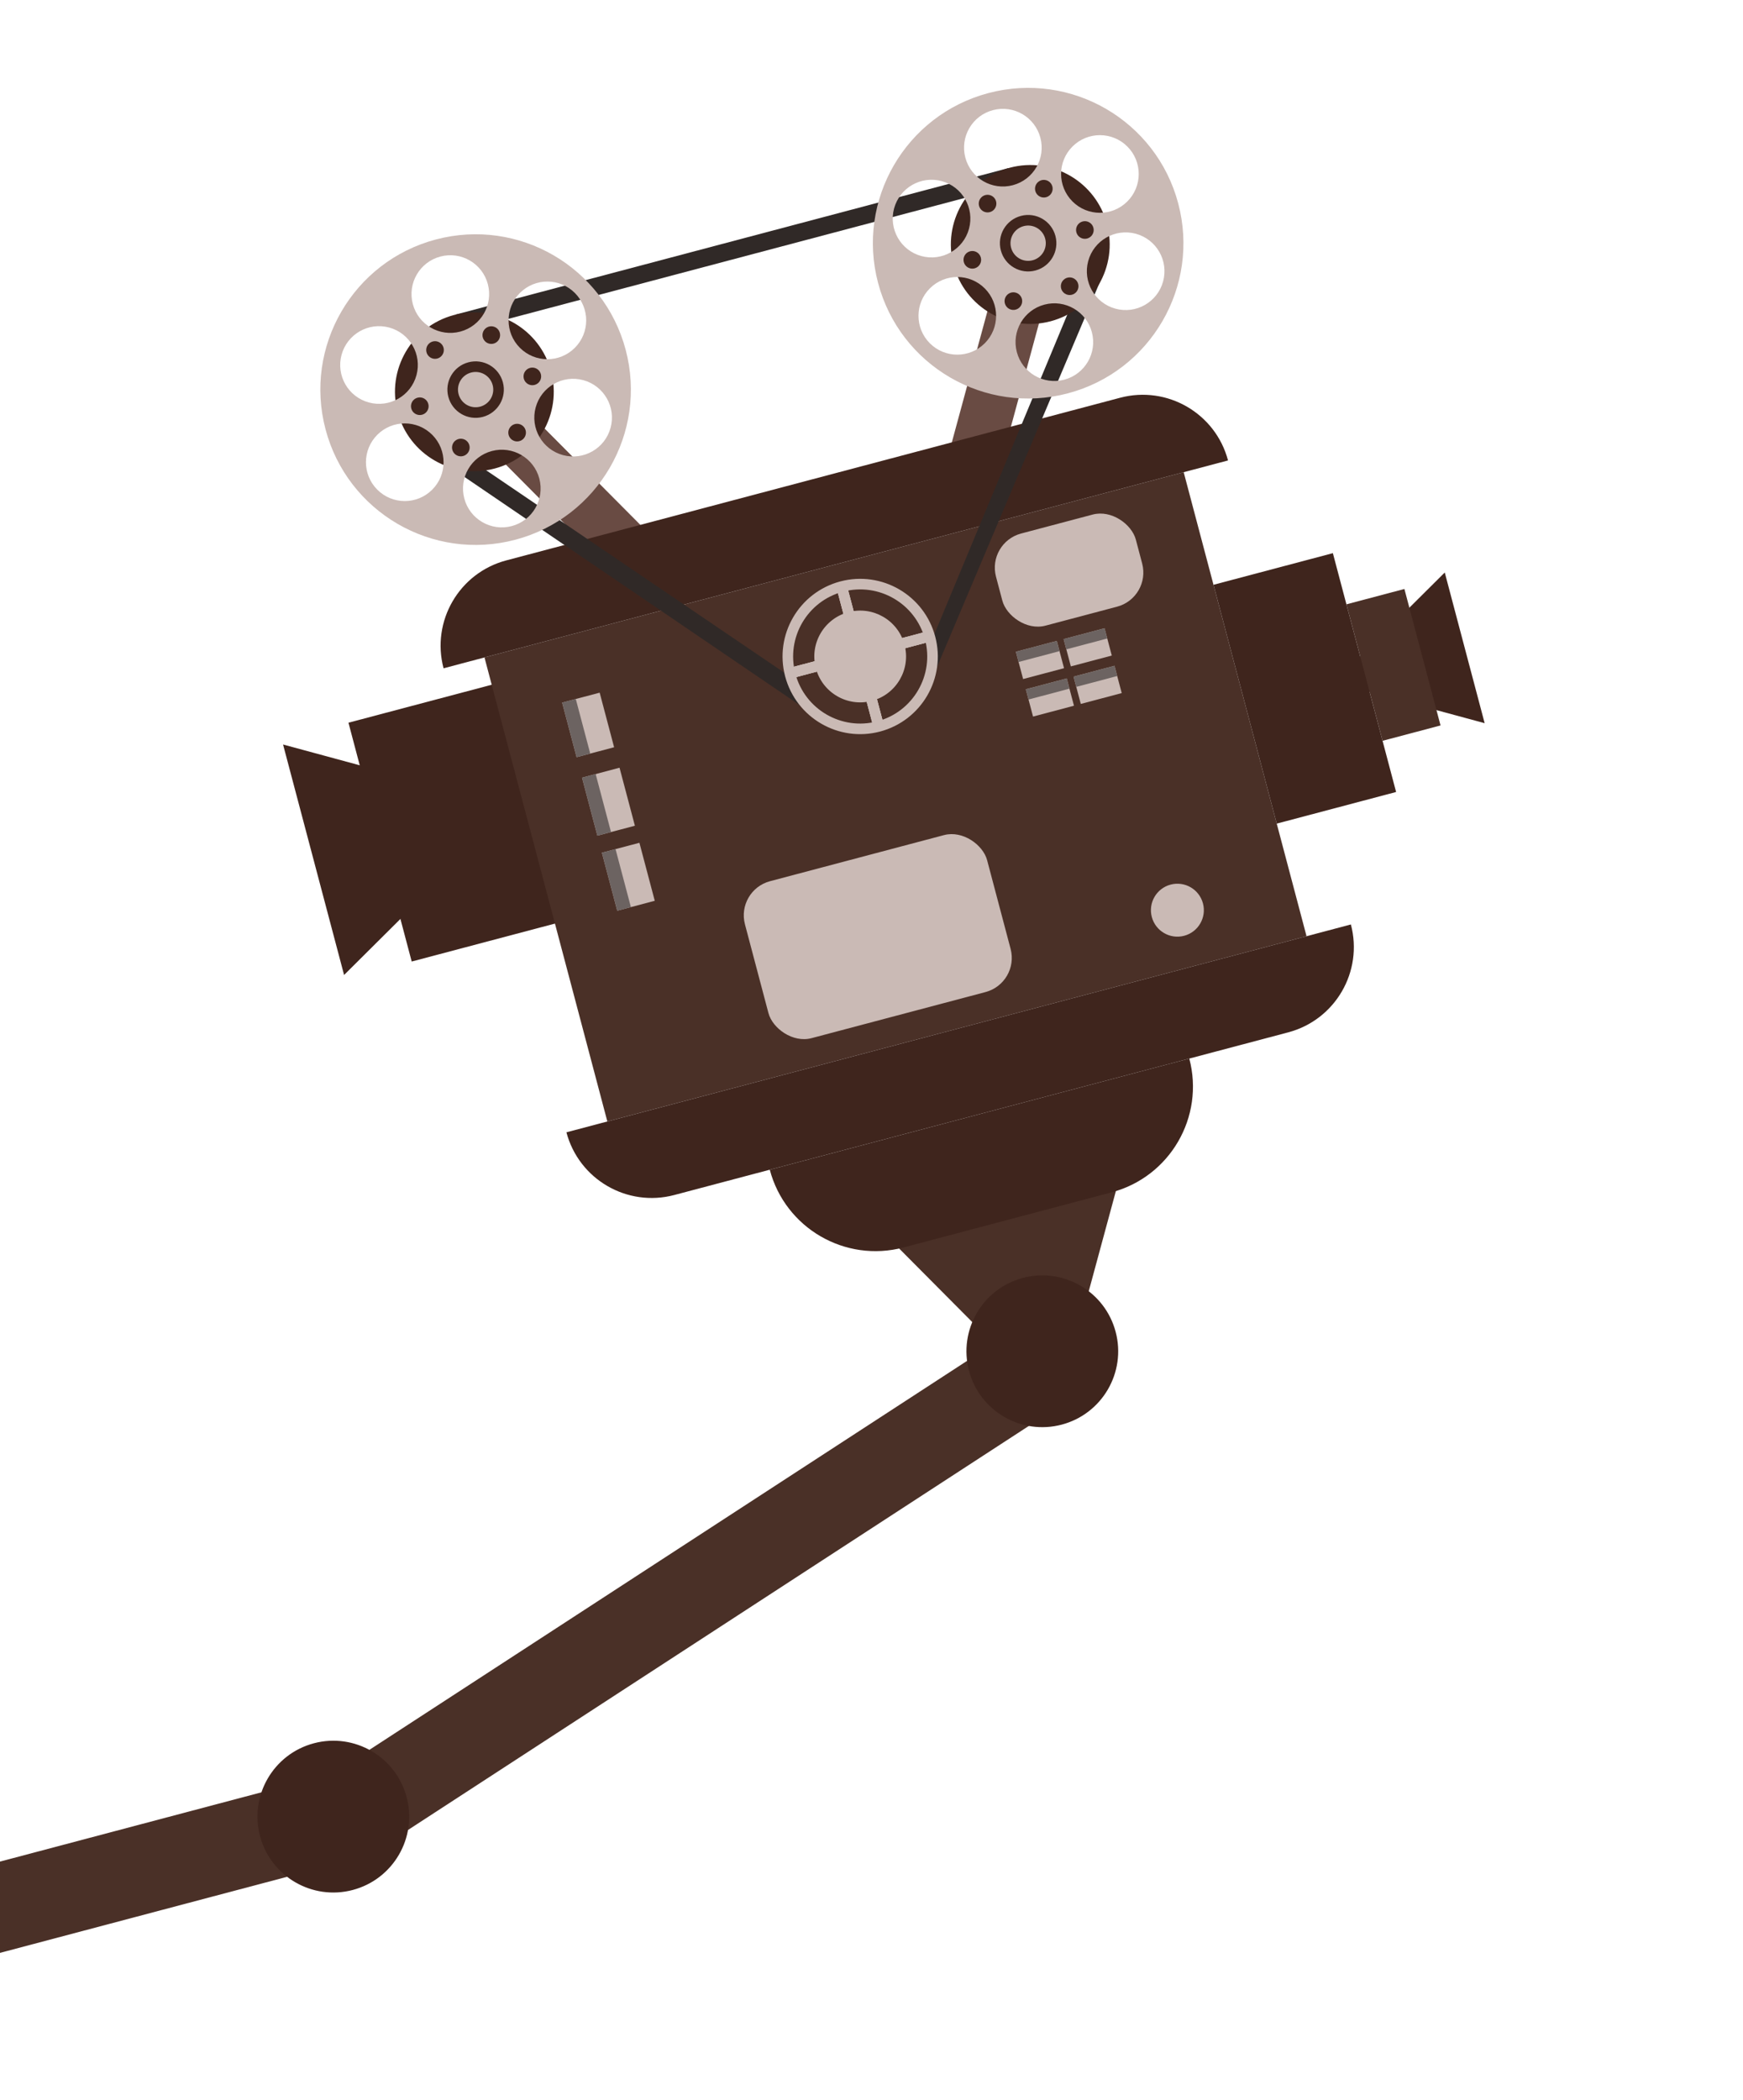 <svg width="494" height="595" viewBox="0 0 494 595" fill="none" xmlns="http://www.w3.org/2000/svg">
<rect x="135.897" y="102.851" width="70" height="15" transform="rotate(45.165 135.897 102.851)" fill="#694B43"/>
<rect width="70" height="15" transform="matrix(-0.262 0.965 0.965 0.262 286.716 62.903)" fill="#694B43"/>
<rect x="98.761" y="204.757" width="60" height="70" transform="rotate(-14.835 98.761 204.757)" fill="#3F251D"/>
<path d="M145.422 228.604L97.52 276.232L80.225 210.934L145.422 228.604Z" fill="#3F251D"/>
<rect x="137.313" y="186.27" width="205" height="136" transform="rotate(-14.835 137.313 186.27)" fill="#4A3027"/>
<rect x="169.955" y="196.245" width="16" height="11" transform="rotate(75.165 169.955 196.245)" fill="#CABAB5"/>
<rect x="175.588" y="217.512" width="17" height="11" transform="rotate(75.165 175.588 217.512)" fill="#CABAB5"/>
<rect x="288.986" y="278.51" width="71" height="46" rx="10" transform="rotate(165.165 288.986 278.51)" fill="#CABAB5"/>
<rect x="326.272" y="169.323" width="41" height="27" rx="10" transform="rotate(165.165 326.272 169.323)" fill="#CABAB5"/>
<rect x="181.22" y="238.778" width="17" height="11" transform="rotate(75.165 181.22 238.778)" fill="#CABAB5"/>
<rect x="163.188" y="198.037" width="16" height="4" transform="rotate(75.165 163.188 198.037)" fill="#6C6361"/>
<rect x="168.821" y="219.304" width="17" height="4" transform="rotate(75.165 168.821 219.304)" fill="#6C6361"/>
<rect x="301.568" y="189.315" width="12" height="8" transform="rotate(165.165 301.568 189.315)" fill="#CABAB5"/>
<rect x="300.287" y="184.482" width="12" height="3" transform="rotate(165.165 300.287 184.482)" fill="#6C6361"/>
<rect x="315.101" y="185.73" width="12" height="8" transform="rotate(165.165 315.101 185.73)" fill="#CABAB5"/>
<rect x="313.821" y="180.897" width="12" height="3" transform="rotate(165.165 313.821 180.897)" fill="#6C6361"/>
<rect x="304.384" y="199.948" width="12" height="8" transform="rotate(165.165 304.384 199.948)" fill="#CABAB5"/>
<rect x="303.104" y="195.115" width="12" height="3" transform="rotate(165.165 303.104 195.115)" fill="#6C6361"/>
<rect x="317.917" y="196.364" width="12" height="8" transform="rotate(165.165 317.917 196.364)" fill="#CABAB5"/>
<rect x="316.637" y="191.531" width="12" height="3" transform="rotate(165.165 316.637 191.531)" fill="#6C6361"/>
<rect x="174.454" y="240.57" width="17" height="4" transform="rotate(75.165 174.454 240.57)" fill="#6C6361"/>
<rect x="92.141" y="503.931" width="232" height="25" transform="rotate(-33.047 92.141 503.931)" fill="#4A3027"/>
<rect x="-132.351" y="562.482" width="232" height="25" transform="rotate(-14.835 -132.351 562.482)" fill="#4A3027"/>
<rect x="343.928" y="165.682" width="35" height="70" transform="rotate(-14.835 343.928 165.682)" fill="#3F251D"/>
<path d="M378.151 193.341L409.472 162.2L420.781 204.895L378.151 193.341Z" fill="#3F251D"/>
<rect x="381.602" y="171.22" width="17" height="40" transform="rotate(-14.835 381.602 171.22)" fill="#4A3027"/>
<path d="M160.534 320.809L382.867 261.919C386.403 275.266 378.449 288.952 365.102 292.487L191.102 338.574C177.755 342.109 164.069 334.155 160.534 320.809Z" fill="#3F251D"/>
<path d="M299.638 398.792L231.86 330.624L324.785 306.011L299.638 398.792Z" fill="#4A3027"/>
<path d="M218.168 331.405L337.068 299.912C341.452 316.462 331.589 333.433 315.039 337.816L256.072 353.435C239.522 357.818 222.552 347.955 218.168 331.405Z" fill="#3F251D"/>
<path d="M348.046 130.453L125.713 189.342C122.177 175.996 130.131 162.31 143.478 158.775L317.478 112.687C330.825 109.152 344.511 117.106 348.046 130.453Z" fill="#3F251D"/>
<circle cx="295.413" cy="382.842" r="21.5" transform="rotate(-14.835 295.413 382.842)" fill="#3F251D"/>
<circle cx="333.693" cy="257.876" r="7.5" transform="rotate(-14.835 333.693 257.876)" fill="#CABAB5"/>
<circle cx="94.472" cy="514.686" r="21.5" transform="rotate(-14.835 94.472 514.686)" fill="#3F251D"/>
<rect x="129.166" y="89.117" width="162" height="5" transform="rotate(-14.835 129.166 89.117)" fill="#302927"/>
<path d="M263.545 182.73L308.57 74.53L313.174 76.479L265.341 189.511L263.545 182.73Z" fill="#302927"/>
<path d="M123.963 123.857L225.801 192.974L227.814 200.575L121.155 127.995L123.963 123.857Z" fill="#302927"/>
<circle cx="134.444" cy="110.995" r="22.5" transform="rotate(-14.835 134.444 110.995)" fill="#3F251D"/>
<circle cx="22.5" cy="22.5" r="22.5" transform="matrix(-0.967 0.256 0.256 0.967 307.999 41.749)" fill="#3F251D"/>
<circle cx="243.792" cy="185.997" r="13" transform="rotate(-14.835 243.792 185.997)" fill="#CABAB5"/>
<circle cx="243.792" cy="185.997" r="20.5" transform="rotate(-14.835 243.792 185.997)" stroke="#CABAB5" stroke-width="3"/>
<rect x="263.382" y="181.843" width="40" height="3" transform="rotate(165.165 263.382 181.843)" fill="#CABAB5"/>
<rect x="263.382" y="181.843" width="40" height="3" transform="rotate(165.165 263.382 181.843)" fill="#CABAB5"/>
<rect x="263.382" y="181.843" width="40" height="3" transform="rotate(165.165 263.382 181.843)" fill="#CABAB5"/>
<rect x="247.335" y="205.231" width="40" height="3" transform="rotate(-104.835 247.335 205.231)" fill="#CABAB5"/>
<rect x="247.335" y="205.231" width="40" height="3" transform="rotate(-104.835 247.335 205.231)" fill="#CABAB5"/>
<rect x="247.335" y="205.231" width="40" height="3" transform="rotate(-104.835 247.335 205.231)" fill="#CABAB5"/>
<path fill-rule="evenodd" clip-rule="evenodd" d="M177.332 99.118C183.554 122.608 169.555 146.695 146.065 152.917C122.574 159.139 98.487 145.14 92.266 121.65C86.044 98.159 100.043 74.072 123.533 67.85C147.024 61.629 171.11 75.628 177.332 99.118ZM131.591 141.233C130.035 135.361 133.535 129.339 139.408 127.784C145.28 126.228 151.302 129.728 152.857 135.601C154.413 141.473 150.913 147.495 145.04 149.05C139.168 150.606 133.146 147.106 131.591 141.233ZM124.813 72.684C118.941 74.239 115.441 80.261 116.996 86.133C118.552 92.006 124.574 95.506 130.446 93.95C136.319 92.395 139.819 86.373 138.263 80.501C136.708 74.628 130.686 71.128 124.813 72.684ZM110.297 92.794C116.16 94.384 119.625 100.426 118.036 106.289C116.447 112.153 110.405 115.618 104.542 114.029C98.678 112.439 95.213 106.398 96.802 100.534C98.392 94.671 104.433 91.205 110.297 92.794ZM173.051 121.2C174.641 115.336 171.176 109.295 165.312 107.705C159.448 106.116 153.407 109.581 151.817 115.445C150.228 121.309 153.693 127.35 159.557 128.94C165.42 130.529 171.462 127.064 173.051 121.2ZM106.961 123.161C111.269 118.878 118.234 118.898 122.517 123.206C126.8 127.514 126.78 134.479 122.472 138.762C118.164 143.046 111.199 143.025 106.916 138.717C102.633 134.409 102.653 127.444 106.961 123.161ZM162.938 83.017C158.654 78.709 151.69 78.689 147.381 82.972C143.073 87.255 143.053 94.22 147.337 98.528C151.62 102.836 158.585 102.857 162.893 98.573C167.201 94.29 167.221 87.325 162.938 83.017Z" fill="#CABAB5"/>
<circle cx="134.799" cy="110.383" r="8" transform="rotate(-14.835 134.799 110.383)" fill="#3F251D"/>
<circle cx="134.799" cy="110.384" r="5" transform="rotate(-14.835 134.799 110.384)" fill="#CABAB5"/>
<circle cx="118.977" cy="115.092" r="2.5" transform="rotate(-14.835 118.977 115.092)" fill="#3F251D"/>
<circle cx="150.877" cy="106.643" r="2.5" transform="rotate(-14.835 150.877 106.643)" fill="#3F251D"/>
<circle cx="123.293" cy="99.165" r="2.5" transform="rotate(45.165 123.293 99.165)" fill="#3F251D"/>
<circle cx="146.561" cy="122.569" r="2.5" transform="rotate(45.165 146.561 122.569)" fill="#3F251D"/>
<circle cx="130.611" cy="126.793" r="2.5" transform="rotate(-74.835 130.611 126.793)" fill="#3F251D"/>
<circle cx="139.243" cy="94.941" r="2.5" transform="rotate(-74.835 139.243 94.941)" fill="#3F251D"/>
<path fill-rule="evenodd" clip-rule="evenodd" d="M248.865 80.17C255.087 103.661 279.174 117.66 302.665 111.438C326.155 105.216 340.154 81.129 333.932 57.639C327.71 34.148 303.623 20.149 280.133 26.371C256.642 32.593 242.644 56.68 248.865 80.17ZM309.457 94.121C307.902 88.249 301.88 84.749 296.007 86.305C290.135 87.86 286.635 93.882 288.191 99.754C289.746 105.627 295.768 109.127 301.64 107.571C307.513 106.016 311.013 99.994 309.457 94.121ZM281.413 31.205C287.286 29.649 293.307 33.149 294.863 39.022C296.418 44.894 292.919 50.916 287.046 52.471C281.173 54.027 275.152 50.527 273.596 44.654C272.041 38.782 275.541 32.76 281.413 31.205ZM303.981 41.493C299.673 45.776 299.653 52.741 303.937 57.049C308.22 61.357 315.185 61.377 319.493 57.094C323.801 52.811 323.821 45.846 319.538 41.538C315.254 37.23 308.29 37.21 303.981 41.493ZM263.516 97.238C259.233 92.93 259.253 85.965 263.561 81.682C267.869 77.399 274.834 77.419 279.117 81.727C283.4 86.035 283.38 93 279.072 97.283C274.764 101.566 267.799 101.546 263.516 97.238ZM321.912 66.227C316.048 64.637 310.007 68.102 308.417 73.966C306.828 79.829 310.293 85.871 316.157 87.46C322.02 89.05 328.062 85.585 329.651 79.721C331.241 73.857 327.775 67.816 321.912 66.227ZM253.402 59.055C254.992 53.191 261.033 49.726 266.897 51.316C272.76 52.905 276.225 58.947 274.636 64.81C273.047 70.674 267.005 74.139 261.142 72.549C255.278 70.96 251.813 64.919 253.402 59.055Z" fill="#CABAB5"/>
<circle cx="8" cy="8" r="8" transform="matrix(-0.967 0.256 0.256 0.967 297.084 59.123)" fill="#3F251D"/>
<circle cx="5" cy="5" r="5" transform="matrix(-0.967 0.256 0.256 0.967 294.952 62.791)" fill="#CABAB5"/>
<circle cx="2.5" cy="2.5" r="2.5" transform="matrix(-0.967 0.256 0.256 0.967 309.253 62.106)" fill="#3F251D"/>
<circle cx="2.5" cy="2.5" r="2.5" transform="matrix(-0.967 0.256 0.256 0.967 277.353 70.556)" fill="#3F251D"/>
<circle cx="2.5" cy="2.5" r="2.5" transform="matrix(-0.262 0.965 0.965 0.262 294.084 50.395)" fill="#3F251D"/>
<circle cx="2.5" cy="2.5" r="2.5" transform="matrix(-0.262 0.965 0.965 0.262 285.452 82.247)" fill="#3F251D"/>
<circle cx="2.5" cy="2.5" r="2.5" transform="matrix(-0.705 -0.709 -0.709 0.705 306.696 81.1)" fill="#3F251D"/>
<circle cx="2.5" cy="2.5" r="2.5" transform="matrix(-0.705 -0.709 -0.709 0.705 283.428 57.696)" fill="#3F251D"/>
</svg>
